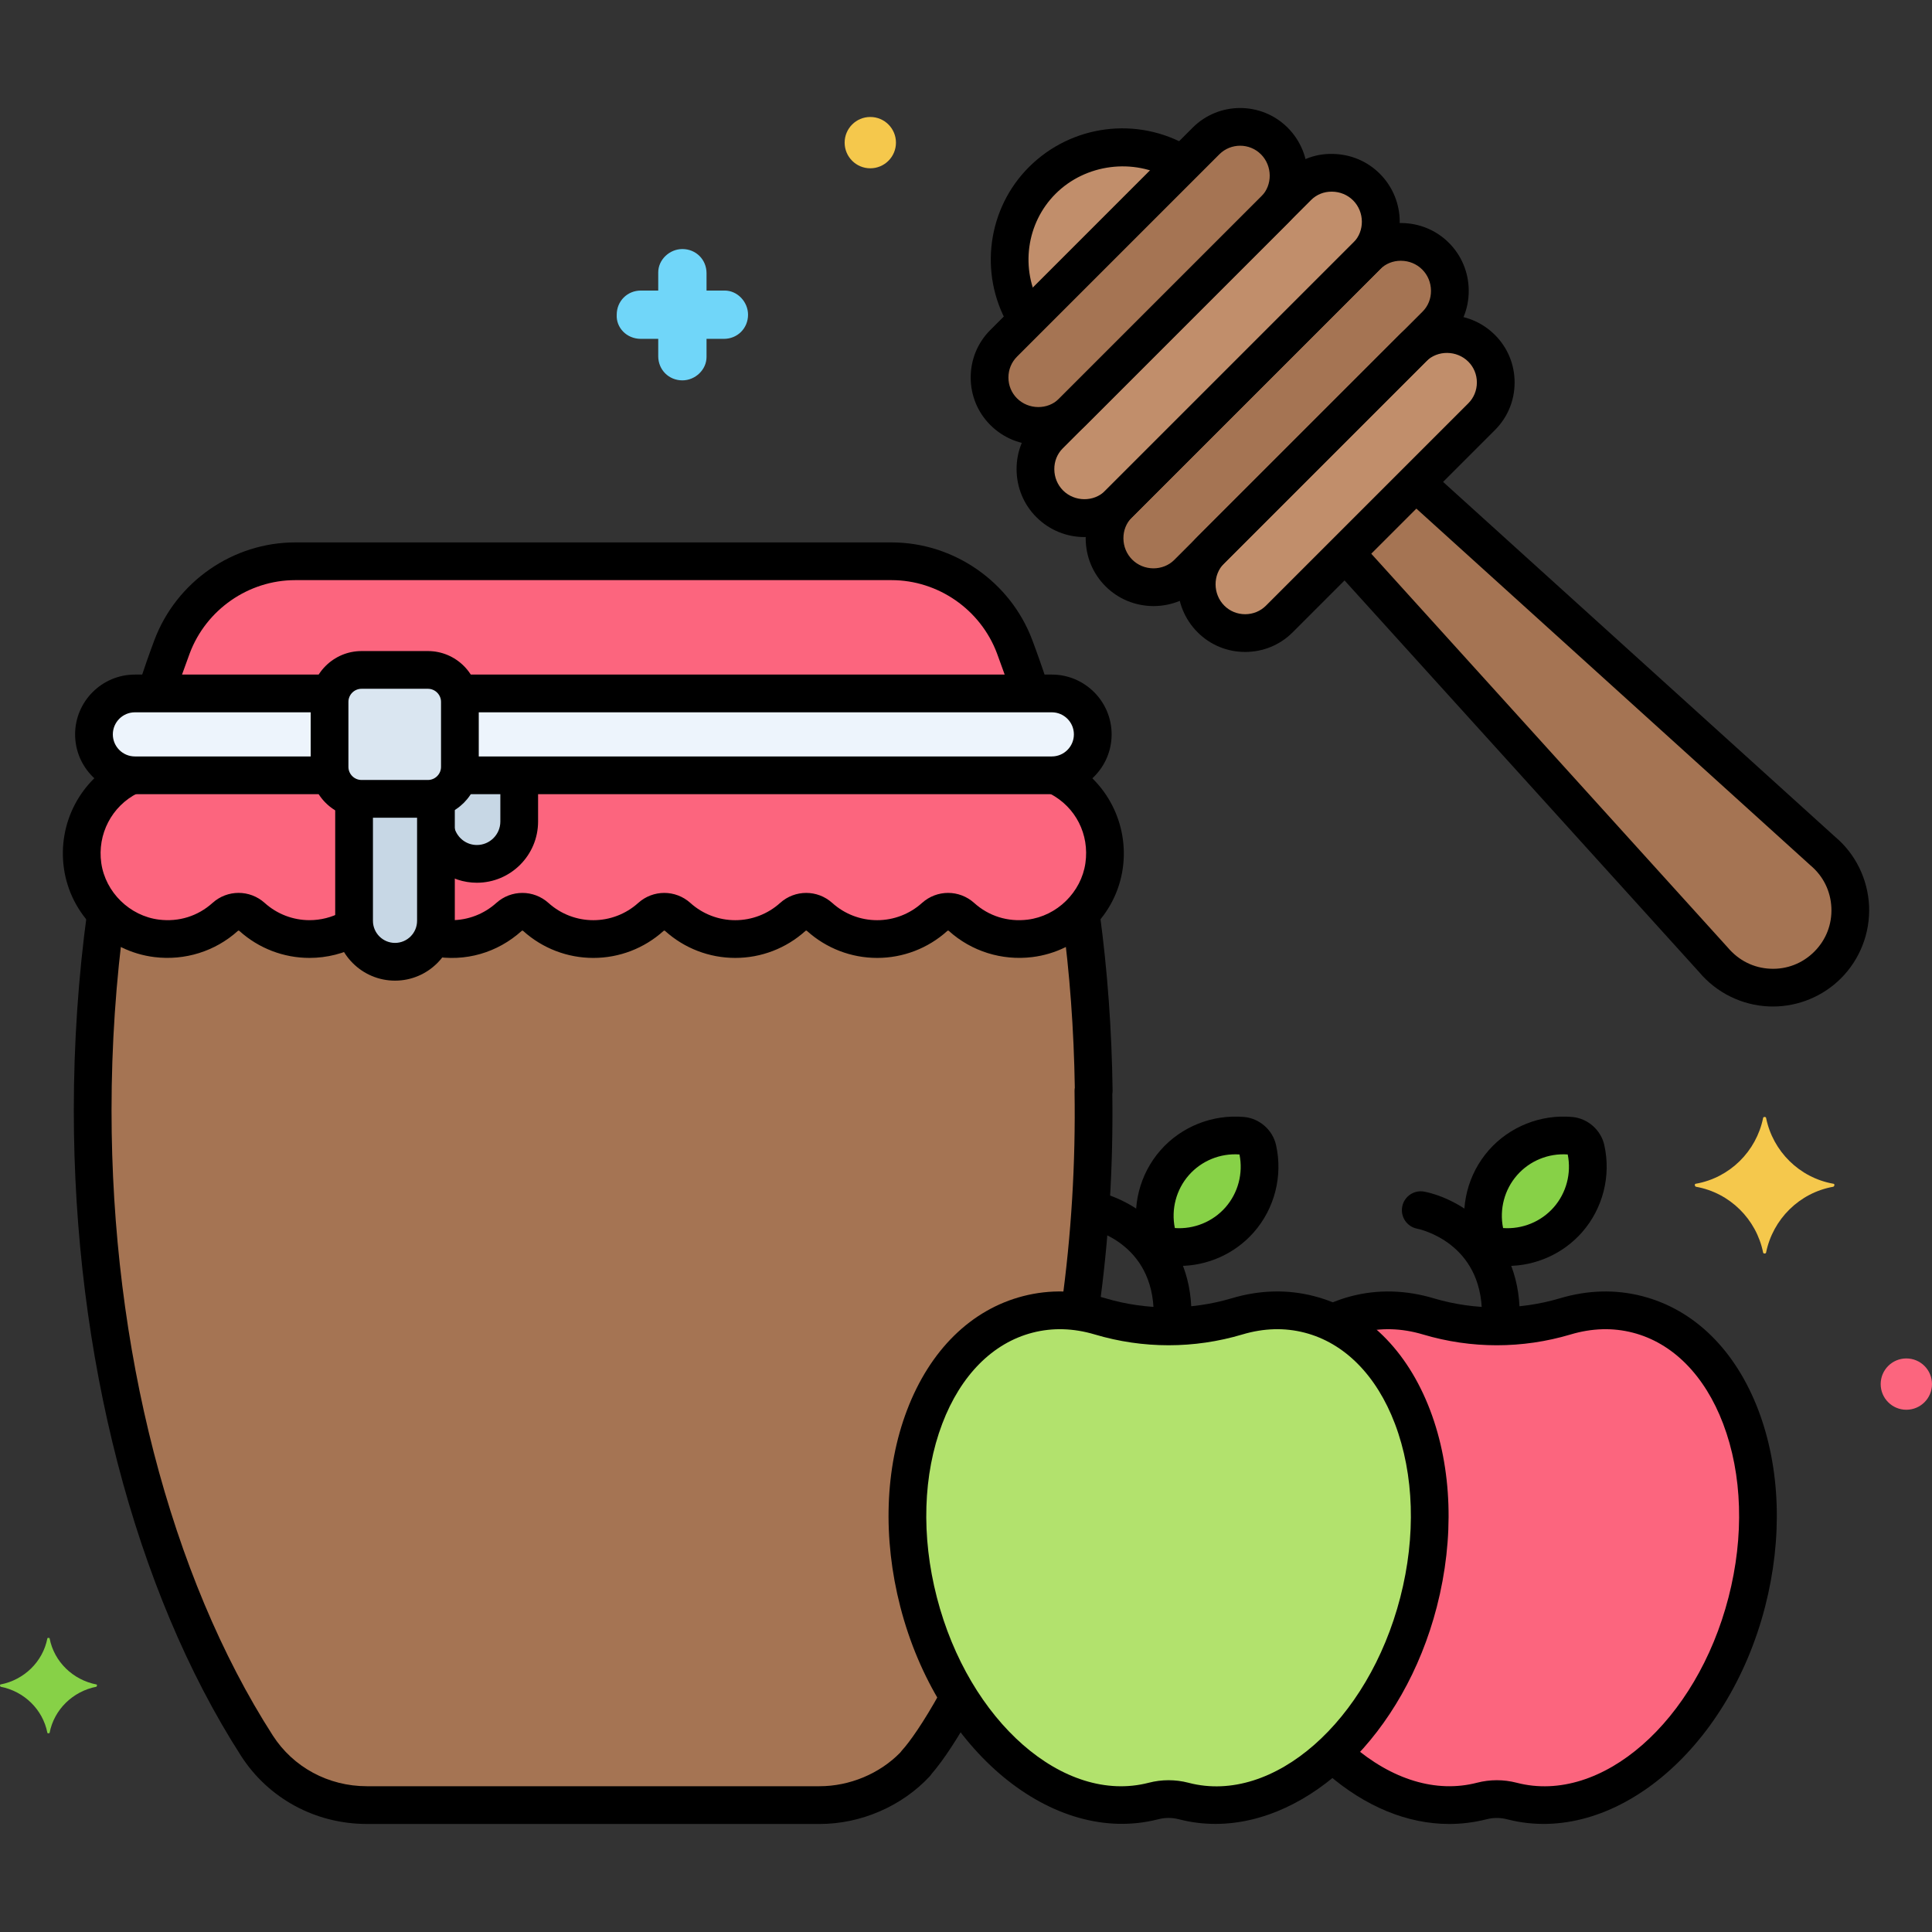 <svg enable-background="new 0 0 256 256" height="512" viewBox="0 0 256 256" width="512" xmlns="http://www.w3.org/2000/svg"><rect x="0" y="0" width="256" height="256" fill="#333333" stroke="none"/><g id="Layer_1"><g><g><path d="m47.905 88.768h8.795c1.95 0 3.575 1.324 4.069 3.117h75.837c-.685-2.105-1.403-4.176-2.163-6.196-2.556-6.802-9.046-11.318-16.313-11.318h-79.015c-7.267 0-13.756 4.516-16.313 11.318-.759 2.02-1.477 4.09-2.163 6.196h23.196c.495-1.793 2.12-3.117 4.07-3.117z" fill="#fc657e"/></g><g><path d="m139.775 102.692c-.135.01-.265.041-.403.041h-78.602c-.4 1.453-1.549 2.584-3.005 2.966v16.317c0 .754-.158 1.473-.439 2.127.804.18 1.636.286 2.495.286 2.929 0 5.599-1.107 7.616-2.924 1.031-.929 2.54-.929 3.571 0 2.017 1.817 4.687 2.924 7.616 2.924s5.599-1.107 7.616-2.924c1.031-.928 2.54-.928 3.571 0 2.017 1.817 4.687 2.924 7.616 2.924s5.599-1.107 7.616-2.924c1.031-.929 2.54-.929 3.571 0 2.017 1.817 4.687 2.924 7.616 2.924s5.599-1.107 7.616-2.924c1.03-.928 2.539-.931 3.568-.003 2.345 2.114 5.573 3.268 9.066 2.837 5.009-.617 9.105-4.62 9.822-9.615.761-5.299-2.135-10.015-6.527-12.032z" fill="#fc657e"/></g><g><path d="m46.917 122.016v-16.297c-1.493-.362-2.674-1.508-3.081-2.986h-25.961c-.138 0-.268-.031-.403-.041-4.392 2.017-7.288 6.733-6.527 12.032.717 4.995 4.813 8.998 9.822 9.615 3.493.431 6.721-.723 9.066-2.837 1.029-.928 2.538-.925 3.568.003 2.017 1.817 4.687 2.924 7.616 2.924 2.191 0 4.237-.62 5.973-1.693-.032-.238-.073-.473-.073-.72z" fill="#fc657e"/></g><g><path d="m47.905 105.85h8.795c2.341 0 4.238-1.898 4.238-4.238v-8.606c0-2.341-1.898-4.238-4.238-4.238h-8.795c-2.341 0-4.238 1.898-4.238 4.238v8.606c0 2.341 1.897 4.238 4.238 4.238z" fill="#dae6f1"/></g><g><path d="m43.667 101.612v-8.606c0-.391.07-.762.169-1.121h-25.961c-2.983 0-5.424 2.441-5.424 5.424s2.441 5.424 5.424 5.424h25.961c-.099-.359-.169-.73-.169-1.121z" fill="#edf4fc"/></g><g><path d="m139.372 91.885h-78.602c.099.359.169.73.169 1.121v8.606c0 .391-.07.762-.169 1.121h78.602c2.983 0 5.424-2.441 5.424-5.424s-2.441-5.424-5.424-5.424z" fill="#edf4fc"/></g><g><path d="m56.701 105.85h-8.795c-.342 0-.67-.051-.988-.128v16.294c0 2.983 2.441 5.424 5.424 5.424s5.424-2.441 5.424-5.424v-16.317c-.343.089-.696.151-1.065.151z" fill="#c7d7e5"/></g><g><path d="m68.799 102.733h-8.029c-.4 1.453-1.549 2.584-3.005 2.966v4.514c.614 2.432 2.809 4.253 5.424 4.253 3.086 0 5.61-2.525 5.61-5.61z" fill="#c7d7e5"/></g><g><path d="m173.486 174.164c-3.165-.816-6.414-.68-9.578.264-5.891 1.757-12.243 1.757-18.135 0-3.164-.944-6.413-1.08-9.578-.264-12.588 3.245-19.071 20.311-14.48 38.118s18.516 29.612 31.103 26.367c.007-.002.014-.004.021-.005 1.318-.342 2.683-.342 4.002 0 .007.002.014.004.021.005 12.588 3.245 26.513-8.56 31.103-26.367 4.592-17.808-1.891-34.874-14.479-38.118z" fill="#b2e26d"/></g><g><path d="m166.644 152.274c-.215-.958-1.046-1.689-2.024-1.778-3.272-.299-6.636.912-8.97 3.57-2.335 2.658-3.102 6.15-2.383 9.356.215.958 1.046 1.689 2.024 1.778 3.272.299 6.636-.912 8.97-3.57s3.102-6.15 2.383-9.356z" fill="#87d147"/></g><g><path d="m210.138 152.274c-.215-.958-1.046-1.689-2.024-1.778-3.272-.299-6.636.912-8.97 3.57-2.335 2.658-3.102 6.15-2.383 9.356.215.958 1.046 1.689 2.024 1.778 3.272.299 6.636-.912 8.97-3.57s3.101-6.15 2.383-9.356z" fill="#87d147"/></g><g><path d="m127.074 224.896c-2.299-3.684-4.152-7.94-5.358-12.615-4.59-17.807 1.893-34.873 14.48-38.118 2.267-.584 4.576-.672 6.867-.333 1.271-8.945 1.986-18.732 1.817-29.294h.042c-.107-8.09-.688-15.978-1.732-23.565-1.763 1.81-4.112 3.048-6.712 3.369-3.493.431-6.721-.723-9.066-2.837-1.029-.928-2.538-.925-3.568.003-2.017 1.817-4.687 2.924-7.616 2.924s-5.599-1.107-7.616-2.924c-1.031-.929-2.54-.929-3.571 0-2.017 1.817-4.687 2.924-7.616 2.924s-5.599-1.107-7.616-2.924c-1.031-.929-2.54-.929-3.571 0-2.017 1.817-4.687 2.924-7.616 2.924s-5.599-1.107-7.616-2.924c-1.031-.928-2.54-.928-3.571 0-2.017 1.817-4.687 2.924-7.616 2.924-.859 0-1.691-.105-2.495-.286-.831 1.933-2.756 3.297-4.984 3.297-2.737 0-4.993-2.061-5.351-4.704-1.736 1.073-3.782 1.693-5.973 1.693-2.929 0-5.599-1.107-7.616-2.924-1.03-.928-2.539-.931-3.568-.003-2.345 2.114-5.573 3.268-9.066 2.837-2.6-.32-4.949-1.558-6.712-3.369-1.155 8.396-1.776 17.146-1.776 26.149 0 33.381 8.397 63.386 21.761 84.187 3.176 4.944 8.697 7.878 14.573 7.878h59.977.044c4.75 0 9.517-2.061 12.718-5.5-.003-.014-.004-.028-.006-.042 1.248-1.35 3.32-4.323 5.729-8.747z" fill="#a57453"/></g><g><path d="m216.979 174.163c-3.165-.816-6.414-.68-9.578.264-5.891 1.757-12.243 1.757-18.135 0-3.164-.944-6.413-1.08-9.578-.264-1.081.279-2.114.666-3.102 1.141 10.514 5.048 15.575 20.699 11.379 36.977-2.133 8.275-6.284 15.251-11.379 20.026 5.868 5.499 12.987 8.078 19.725 6.341.007-.002.014-.004.021-.005 1.318-.342 2.683-.342 4.002 0 .007.002.014.004.021.005 12.588 3.245 26.513-8.56 31.103-26.367 4.592-17.807-1.891-34.873-14.479-38.118z" fill="#fc657e"/></g><g><path d="m159.799 18.683-26.808 26.808c-2.49 2.49-2.49 6.566 0 9.056s6.616 2.541 9.106.05l26.808-26.808c2.49-2.49 2.44-6.616-.05-9.106-2.491-2.49-6.566-2.49-9.056 0z" fill="#a57453"/></g><g><path d="m171.958 24.737-32.913 32.913c-2.49 2.49-2.44 6.616.05 9.106s6.616 2.541 9.106.05l32.913-32.913c2.49-2.49 2.44-6.616-.05-9.106s-6.616-2.54-9.106-.05z" fill="#c18e6b"/></g><g><path d="m181.114 33.894-32.913 32.913c-2.49 2.49-2.44 6.616.05 9.106s6.616 2.541 9.106.05l32.913-32.913c2.49-2.49 2.44-6.616-.05-9.106-2.49-2.49-6.615-2.54-9.106-.05z" fill="#a57453"/></g><g><path d="m187.219 46.103-26.808 26.808c-2.49 2.49-2.44 6.616.05 9.106s6.566 2.49 9.056 0l26.808-26.808c2.49-2.49 2.49-6.566 0-9.056s-6.616-2.54-9.106-.05z" fill="#c18e6b"/></g><g><path d="m187.592 63.943-9.342 9.342 48.823 53.931c3.87 4.6 10.848 4.9 15.099.65 4.251-4.251 3.95-11.229-.65-15.099z" fill="#a57453"/></g><g><g><path d="m156.677 21.805c-5.753-3.634-13.582-2.887-18.575 2.106s-5.653 12.735-1.995 18.464z" fill="#c18e6b"/></g></g><g><path d="m12.775 223.2c-3.1-.6-5.6-3-6.2-6.1 0-.1-.3-.1-.3 0-.6 3.1-3.1 5.5-6.2 6.1-.1 0-.1.2 0 .3 3.1.6 5.6 3 6.2 6.1 0 .1.3.1.3 0 .6-3.1 3.1-5.5 6.2-6.1.1-.1.1-.3 0-.3z" fill="#87d147"/></g><g><path d="m84.919 44.9h2.3v2.3c0 1.8 1.4 3.2 3.2 3.2 1.7 0 3.2-1.4 3.2-3.1v-.1-2.3h2.3c1.8 0 3.2-1.4 3.2-3.2 0-1.7-1.4-3.2-3.1-3.2h-.1-2.3v-2.3c0-1.8-1.4-3.2-3.2-3.2-1.7 0-3.2 1.4-3.2 3.1v.1 2.3h-2.3c-1.8 0-3.2 1.4-3.2 3.2-.1 1.7 1.3 3.2 3.2 3.2-.1 0-.1 0 0 0z" fill="#70d6f9"/></g><g><circle cx="115.319" cy="18.9" fill="#f5c84c" r="3.4"/></g><g><circle cx="252.6" cy="183.4" fill="#fc657e" r="3.4"/></g><g><path d="m224.719 156.85c4.5-.8 8-4.3 8.9-8.7 0-.2.4-.2.4 0 .9 4.4 4.4 7.9 8.9 8.7.2 0 .2.3 0 .4-4.5.8-8 4.3-8.9 8.7 0 .2-.4.2-.4 0-.9-4.4-4.4-7.9-8.9-8.7-.2-.1-.2-.4 0-.4z" fill="#f5c84c"/></g><g><path d="m20.836 93.787c-.26 0-.523-.041-.783-.126-1.311-.433-2.024-1.846-1.592-3.157.659-2 1.333-3.916 2-5.694 2.909-7.739 10.405-12.938 18.653-12.938h79.017c8.249 0 15.745 5.2 18.653 12.938.663 1.764 1.333 3.668 1.989 5.66.433 1.312-.28 2.725-1.591 3.157-1.312.434-2.725-.279-3.157-1.591-.636-1.927-1.282-3.766-1.921-5.467-2.18-5.801-7.795-9.698-13.973-9.698h-79.016c-6.178 0-11.793 3.897-13.973 9.697-.644 1.714-1.294 3.565-1.932 5.5-.346 1.052-1.324 1.719-2.374 1.719z"/></g><g><path d="m116.23 126.929c-3.437 0-6.736-1.267-9.29-3.567-.079-.072-.144-.072-.224 0-2.555 2.301-5.854 3.567-9.29 3.567s-6.735-1.267-9.289-3.566c-.08-.072-.145-.072-.225 0-2.554 2.3-5.854 3.567-9.29 3.567s-6.735-1.267-9.289-3.566c-.08-.072-.145-.072-.225 0-3.167 2.852-7.437 4.144-11.804 3.329-1.357-.253-2.252-1.56-1.999-2.917.254-1.357 1.558-2.252 2.917-1.999.543.102 1.08.153 1.596.153 2.198 0 4.309-.811 5.943-2.282 1.971-1.776 4.946-1.775 6.917 0 1.634 1.471 3.745 2.282 5.943 2.282s4.309-.811 5.943-2.282c1.971-1.776 4.946-1.775 6.917 0 1.634 1.471 3.745 2.282 5.943 2.282s4.309-.811 5.943-2.282c1.971-1.777 4.945-1.776 6.917 0 1.633 1.471 3.744 2.282 5.943 2.282s4.309-.811 5.942-2.282c1.973-1.777 4.945-1.778 6.916-.002 1.941 1.75 4.454 2.535 7.086 2.212 3.88-.478 7.098-3.627 7.653-7.489.548-3.814-1.29-7.426-4.682-9.202-1.224-.64-1.696-2.151-1.056-3.374.64-1.224 2.151-1.696 3.374-1.056 5.214 2.729 8.153 8.493 7.313 14.342-.883 6.152-5.814 10.98-11.991 11.741-4.026.496-8.054-.765-11.045-3.461-.077-.07-.141-.069-.221.003-2.551 2.301-5.849 3.567-9.286 3.567z"/></g><g><path d="m41.017 126.929c-3.437 0-6.735-1.267-9.289-3.567-.08-.071-.144-.072-.221-.003-2.991 2.696-7.016 3.956-11.046 3.461-6.176-.761-11.107-5.589-11.99-11.741-.854-5.953 2.166-11.758 7.517-14.448 1.232-.619 2.737-.123 3.356 1.111.62 1.233.123 2.736-1.111 3.356-3.427 1.723-5.362 5.447-4.813 9.269.555 3.862 3.773 7.011 7.653 7.489 2.629.325 5.144-.462 7.086-2.212 1.969-1.775 4.942-1.775 6.916.002 1.633 1.471 3.744 2.282 5.942 2.282 1.476 0 2.938-.37 4.227-1.069 1.214-.659 2.731-.208 3.39 1.005s.209 2.731-1.005 3.39c-2.019 1.096-4.305 1.675-6.612 1.675z"/></g><g><path d="m56.701 108.351h-8.795c-3.715 0-6.738-3.023-6.738-6.738v-8.606c0-3.715 3.023-6.738 6.738-6.738h8.795c3.715 0 6.738 3.023 6.738 6.738v8.606c0 3.715-3.023 6.738-6.738 6.738zm-8.796-17.083c-.958 0-1.738.78-1.738 1.738v8.606c0 .958.78 1.738 1.738 1.738h8.795c.958 0 1.738-.78 1.738-1.738v-8.606c0-.958-.78-1.738-1.738-1.738z"/></g><g><path d="m43.083 105.233h-25.208c-4.369 0-7.924-3.555-7.924-7.924s3.555-7.924 7.924-7.924h25.208c1.381 0 2.5 1.119 2.5 2.5s-1.119 2.5-2.5 2.5h-25.208c-1.612 0-2.924 1.312-2.924 2.924s1.312 2.924 2.924 2.924h25.208c1.381 0 2.5 1.119 2.5 2.5s-1.119 2.5-2.5 2.5z"/></g><g><path d="m139.372 105.233h-78.018c-1.381 0-2.5-1.119-2.5-2.5s1.119-2.5 2.5-2.5h78.018c1.612 0 2.924-1.312 2.924-2.924s-1.312-2.924-2.924-2.924h-77.976c-1.381 0-2.5-1.119-2.5-2.5s1.119-2.5 2.5-2.5h77.976c4.369 0 7.924 3.555 7.924 7.924s-3.555 7.924-7.924 7.924z"/></g><g><path d="m52.341 129.94c-4.369 0-7.924-3.555-7.924-7.924v-15.558c0-1.381 1.119-2.5 2.5-2.5s2.5 1.119 2.5 2.5v15.558c0 1.612 1.312 2.924 2.924 2.924s2.924-1.312 2.924-2.924v-15.349c0-1.381 1.119-2.5 2.5-2.5s2.5 1.119 2.5 2.5v15.349c0 4.37-3.555 7.924-7.924 7.924z"/></g><g><path d="m63.189 116.967c-3.536 0-6.636-2.278-7.714-5.67-.418-1.315.31-2.721 1.626-3.14 1.316-.415 2.722.31 3.14 1.626.415 1.306 1.6 2.184 2.948 2.184 1.715 0 3.11-1.396 3.11-3.11v-5.523c0-1.381 1.119-2.5 2.5-2.5s2.5 1.119 2.5 2.5v5.523c0 4.472-3.638 8.11-8.11 8.11z"/></g><g><path d="m161.048 241.677c-1.61 0-3.219-.198-4.81-.608-.935-.243-1.859-.243-2.77-.006-.015.004-.03.007-.045.011-13.923 3.542-29.207-9.08-34.128-28.168-2.348-9.108-2.035-18.353.882-26.032 3.032-7.979 8.499-13.353 15.395-15.131 3.541-.913 7.213-.815 10.916.289 5.387 1.607 11.32 1.605 16.706 0 3.703-1.104 7.375-1.202 10.916-.289 6.896 1.778 12.363 7.151 15.395 15.131 2.917 7.679 3.23 16.923.882 26.032-4.363 16.925-16.877 28.77-29.339 28.771zm-3.577-5.454c.028.007.055.015.079.021 11.168 2.88 23.757-8.144 27.996-24.587 2.092-8.116 1.838-16.288-.714-23.008-2.438-6.419-6.689-10.704-11.969-12.065-2.646-.683-5.419-.603-8.239.239-6.4 1.907-13.165 1.908-19.563 0-2.821-.841-5.593-.921-8.239-.238-5.28 1.361-9.53 5.646-11.969 12.065-2.553 6.721-2.807 14.892-.715 23.008 4.24 16.443 16.827 27.466 28.059 24.57.005-.001.011-.003.017-.004 1.719-.448 3.536-.448 5.257-.001z"/></g><g><path d="m156.252 167.744c-.396 0-.792-.018-1.189-.054-2.045-.187-3.788-1.717-4.236-3.722-.917-4.09.184-8.409 2.944-11.552s6.902-4.787 11.076-4.41c2.045.187 3.787 1.717 4.236 3.721.917 4.091-.185 8.41-2.945 11.552-2.497 2.845-6.125 4.465-9.886 4.465zm-.579-5.021c2.534.182 5.034-.836 6.709-2.743s2.363-4.516 1.855-7.007c-2.542-.185-5.035.835-6.709 2.743-1.675 1.908-2.363 4.516-1.855 7.007zm8.72-9.737h.01zm-.188-.165v.002c.001-.001 0-.001 0-.002z"/></g><g><path d="m155.372 176.644c-1.381 0-2.5-1.119-2.5-2.5 0-9.51-8.247-11.269-8.598-11.339-1.354-.271-2.232-1.588-1.961-2.942s1.585-2.23 2.942-1.961c4.364.873 12.618 5.391 12.618 16.242-.001 1.38-1.121 2.5-2.501 2.5z"/></g><g><path d="m199.746 167.744c-.396 0-.792-.018-1.189-.054-2.044-.187-3.787-1.717-4.236-3.721-.917-4.091.184-8.41 2.944-11.553s6.901-4.787 11.076-4.41c2.045.187 3.787 1.717 4.236 3.721.917 4.091-.184 8.41-2.944 11.552-2.498 2.845-6.127 4.465-9.887 4.465zm-.579-5.021c2.538.182 5.034-.836 6.709-2.743s2.363-4.515 1.855-7.007c-2.542-.185-5.035.835-6.709 2.743-1.676 1.908-2.364 4.516-1.855 7.007zm8.719-9.737h.01zm-.188-.165v.002c.001-.001 0-.001 0-.002z"/></g><g><path d="m198.865 176.644c-1.381 0-2.5-1.119-2.5-2.5 0-9.51-8.247-11.269-8.598-11.339-1.354-.271-2.232-1.588-1.961-2.942s1.584-2.23 2.942-1.961c4.364.873 12.618 5.391 12.618 16.242-.001 1.38-1.12 2.5-2.501 2.5z"/></g><g><path d="m143.139 175.815c-.115 0-.23-.008-.348-.024-1.367-.19-2.322-1.453-2.131-2.821 1.294-9.302 1.874-18.855 1.722-28.394-.002-.156.009-.31.035-.461-.119-7.675-.675-15.225-1.653-22.446-.185-1.368.774-2.627 2.142-2.813 1.374-.181 2.628.774 2.813 2.142 1.024 7.563 1.598 15.472 1.705 23.505.002.153-.01.305-.036.453.13 9.643-.466 19.296-1.775 28.703-.175 1.251-1.246 2.156-2.474 2.156z"/></g><g><path d="m108.634 241.685h-60.021c-6.811 0-13.044-3.375-16.676-9.027-14.082-21.918-22.158-53.095-22.158-85.538 0-8.83.596-17.675 1.772-26.29.187-1.368 1.448-2.326 2.815-2.139 1.368.187 2.326 1.447 2.139 2.815-1.146 8.392-1.726 17.01-1.726 25.614 0 31.51 7.787 61.702 21.364 82.835 2.707 4.214 7.369 6.729 12.469 6.729h59.977c4 0 7.953-1.657 10.689-4.45.069-.101.146-.198.231-.29.984-1.064 2.845-3.669 5.118-7.789.667-1.209 2.187-1.65 3.396-.981 1.209.667 1.648 2.188.981 3.396-2.021 3.663-4.021 6.71-5.547 8.459-.081.126-.173.246-.277.357-3.668 3.945-9.107 6.299-14.546 6.299z"/></g><g><path d="m192.021 241.685c-5.522 0-11.105-2.284-16.159-6.667-1.043-.905-1.155-2.483-.25-3.527.904-1.043 2.484-1.155 3.527-.25 5.303 4.599 11.178 6.37 16.551 4.986.005-.001.011-.003.017-.004 1.717-.446 3.531-.446 5.249-.002.018.005.035.009.05.013 11.208 2.888 23.795-8.132 28.034-24.576 2.092-8.116 1.838-16.287-.715-23.008-2.438-6.419-6.689-10.704-11.969-12.065-2.646-.683-5.418-.603-8.239.239-6.398 1.907-13.163 1.909-19.563 0-2.819-.841-5.591-.922-8.239-.238-.732.189-1.47.446-2.192.766-1.261.558-2.739-.014-3.297-1.277s.014-2.739 1.277-3.297c.971-.429 1.968-.776 2.963-1.033 3.542-.913 7.214-.814 10.917.289 5.387 1.607 11.32 1.605 16.706 0 3.704-1.104 7.376-1.202 10.916-.289 6.896 1.778 12.363 7.151 15.395 15.131 2.917 7.679 3.23 16.923.882 26.032-4.927 19.114-20.251 31.746-34.148 28.164-.937-.243-1.86-.243-2.771-.006-.025.006-.051.013-.077.019-1.607.4-3.234.6-4.865.6z"/></g><g><path d="m137.59 58.955c-2.301 0-4.608-.88-6.367-2.639-1.677-1.677-2.601-3.913-2.601-6.296s.924-4.619 2.601-6.296l26.808-26.808c3.472-3.472 9.121-3.471 12.591 0 3.499 3.5 3.521 9.171.05 12.642l-26.808 26.809c-1.726 1.725-3.997 2.588-6.274 2.588zm23.976-38.504-26.808 26.809c-.732.732-1.136 1.713-1.136 2.76 0 1.048.403 2.028 1.136 2.761 1.523 1.523 4.075 1.546 5.571.05l26.808-26.808c1.496-1.496 1.473-4.047-.051-5.571-1.521-1.523-3.997-1.523-5.52-.001z"/></g><g><path d="m143.694 71.164c-2.301 0-4.608-.88-6.367-2.639-1.675-1.675-2.607-3.913-2.625-6.302-.019-2.41.896-4.662 2.575-6.34l32.913-32.913c1.679-1.678 3.95-2.626 6.34-2.575 2.39.018 4.627.951 6.302 2.625 3.499 3.499 3.521 9.17.05 12.642l-32.913 32.913c-1.726 1.726-3.997 2.589-6.275 2.589zm30.031-44.659-32.913 32.913c-.724.725-1.119 1.707-1.11 2.767.008 1.068.42 2.064 1.161 2.805 1.524 1.523 4.075 1.546 5.571.05l32.913-32.912c1.496-1.497 1.473-4.047-.05-5.571-.741-.74-1.737-1.153-2.805-1.161-1.076-.013-2.043.385-2.767 1.109z"/></g><g><path d="m152.857 80.307c-.024 0-.047 0-.071 0-2.389-.019-4.627-.951-6.302-2.625s-2.607-3.913-2.625-6.302c-.018-2.41.896-4.662 2.575-6.34l32.913-32.912c1.662-1.663 3.886-2.576 6.269-2.576h.071c2.39.018 4.627.951 6.302 2.625 1.674 1.674 2.607 3.912 2.625 6.302.019 2.41-.896 4.661-2.575 6.34l-32.913 32.913c-1.662 1.662-3.886 2.575-6.269 2.575zm32.76-45.756c-1.047 0-2.018.394-2.735 1.111l-32.913 32.913c-.724.724-1.119 1.707-1.11 2.767.008 1.068.42 2.064 1.161 2.805.741.74 1.737 1.152 2.805 1.161 1.045 0 2.042-.386 2.766-1.11l32.913-32.913c.724-.725 1.119-1.707 1.11-2.767-.008-1.068-.42-2.064-1.161-2.804-.741-.741-1.736-1.153-2.805-1.161-.01-.002-.021-.002-.031-.002z"/></g><g><path d="m164.989 86.386c-2.383 0-4.619-.924-6.296-2.601-3.499-3.499-3.522-9.17-.051-12.642l26.809-26.808c3.471-3.47 9.143-3.449 12.642.051 1.677 1.676 2.601 3.912 2.601 6.295 0 2.384-.924 4.62-2.601 6.296l-26.808 26.808c-1.677 1.677-3.912 2.601-6.296 2.601zm23.997-38.515-26.808 26.808c-1.496 1.497-1.473 4.048.05 5.571.732.732 1.713 1.136 2.761 1.136 1.047 0 2.028-.403 2.76-1.136l26.809-26.808c.732-.732 1.136-1.713 1.136-2.761 0-1.047-.403-2.028-1.136-2.76-1.524-1.523-4.075-1.546-5.572-.05z"/></g><g><path d="m234.917 133.369c-.181 0-.362-.004-.544-.012-3.561-.153-6.918-1.805-9.213-4.532l-48.142-53.175c-.926-1.023-.848-2.604.176-3.531s2.604-.848 3.531.176l48.201 53.244c1.475 1.751 3.464 2.729 5.661 2.824 2.186.099 4.262-.709 5.817-2.264s2.359-3.622 2.264-5.818-1.073-4.185-2.755-5.6l-53.298-48.247c-1.023-.927-1.102-2.508-.176-3.531s2.507-1.103 3.531-.176l53.229 48.188c2.658 2.234 4.31 5.592 4.463 9.152.154 3.561-1.204 7.048-3.724 9.568-2.389 2.389-5.652 3.734-9.021 3.734z"/></g><g><g><path d="m135.698 44.192c-.873 0-1.72-.458-2.18-1.272-3.815-6.76-2.657-15.304 2.816-20.777 5.647-5.647 14.381-6.765 21.239-2.72 1.189.702 1.584 2.234.883 3.424-.702 1.188-2.235 1.584-3.424.883-4.816-2.842-11.192-2.021-15.163 1.949-3.892 3.892-4.713 9.971-1.997 14.784.679 1.202.254 2.727-.949 3.406-.387.219-.809.323-1.225.323z"/></g></g></g></g></svg>